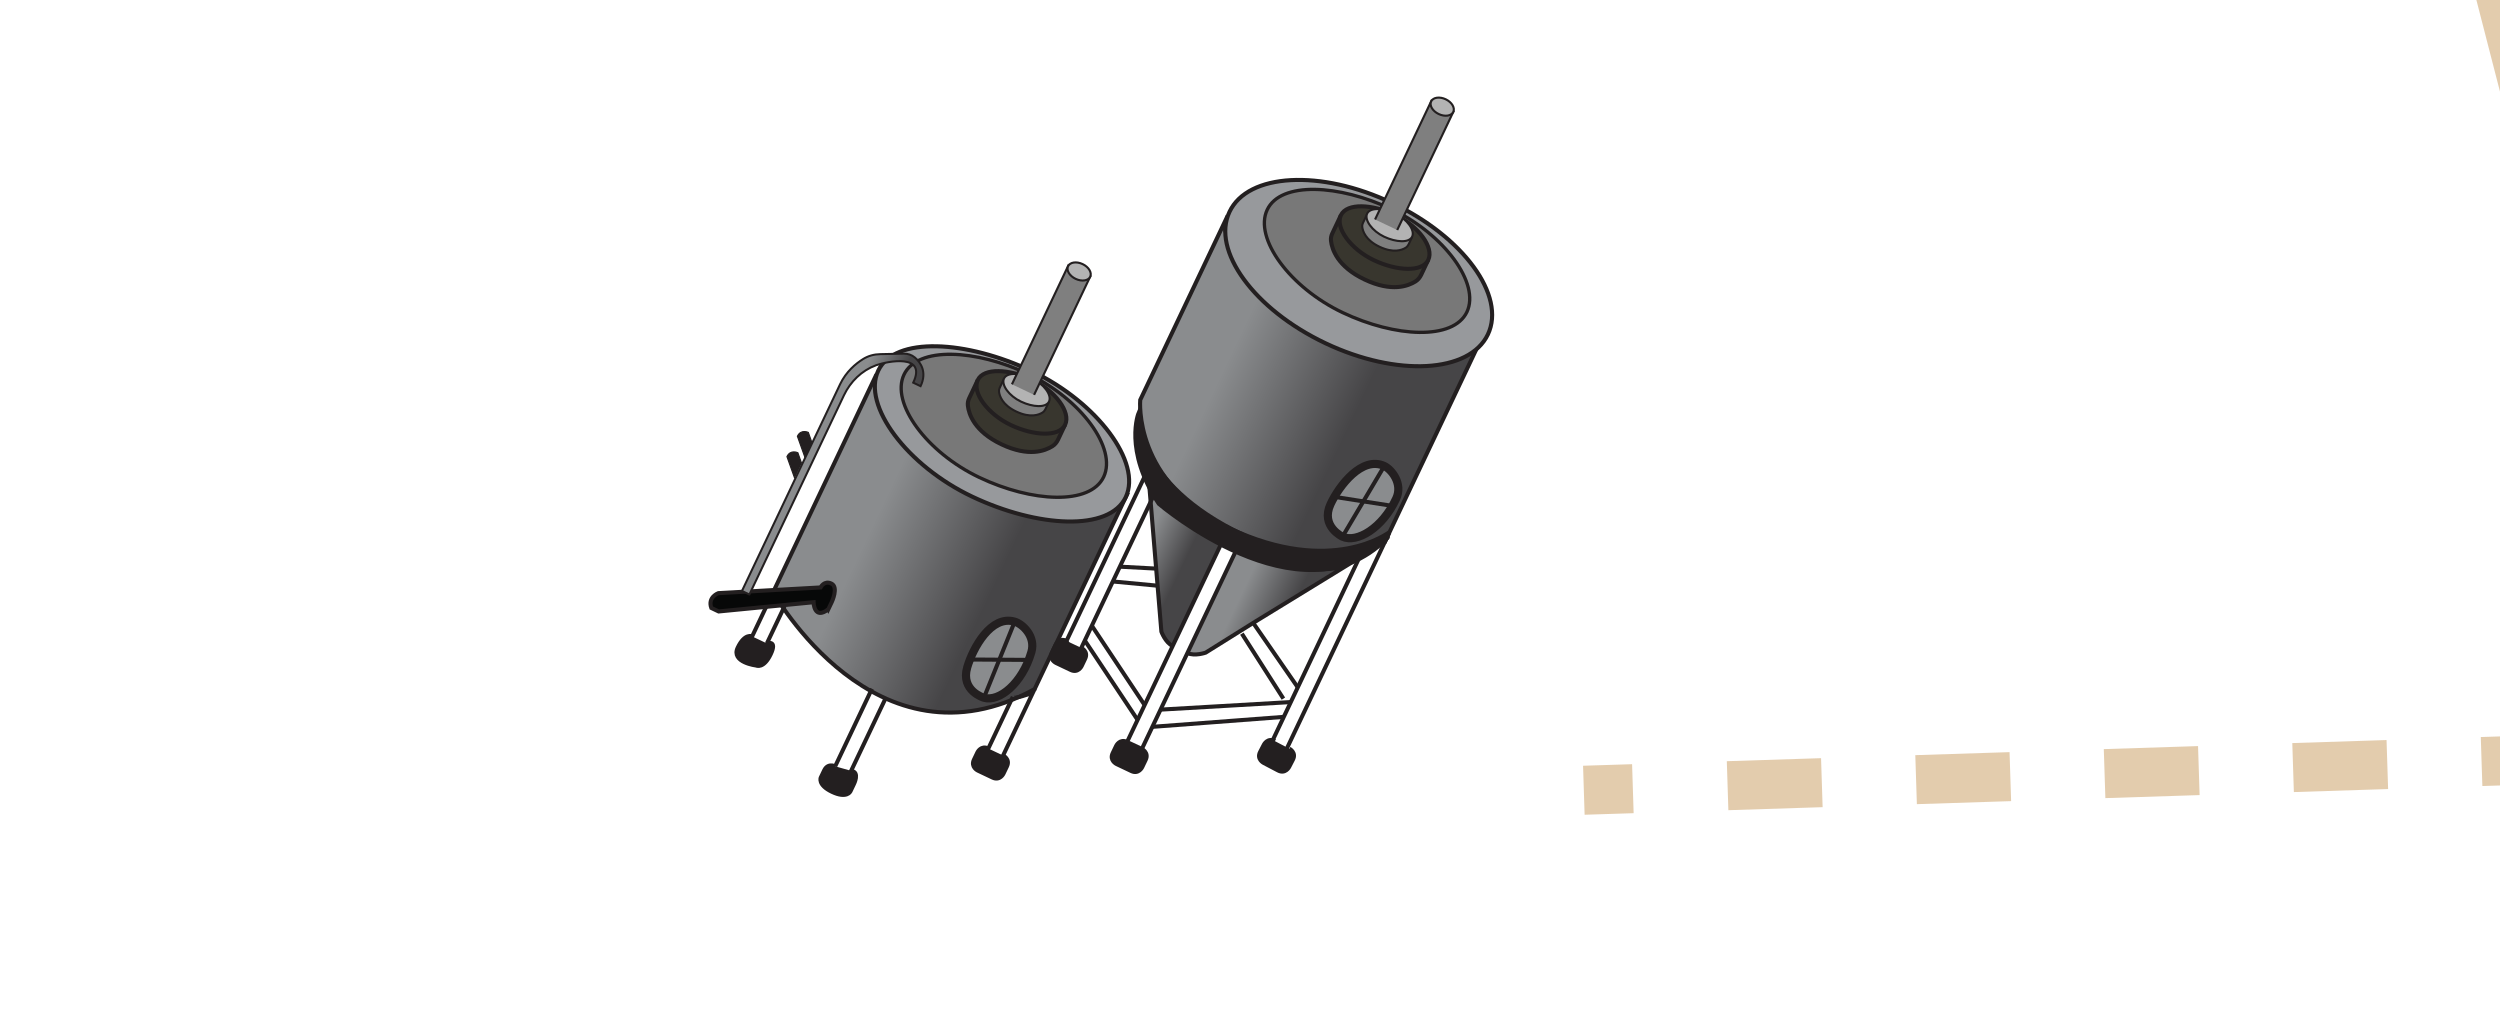 <?xml version="1.0" encoding="UTF-8"?>
<svg id="noBack" xmlns="http://www.w3.org/2000/svg" xmlns:xlink="http://www.w3.org/1999/xlink" viewBox="0 0 305.95 124.48">
  <defs>
    <style>
      .cls-1 {
        fill: #38362e;
      }

      .cls-1, .cls-2, .cls-3, .cls-4, .cls-5, .cls-6, .cls-7, .cls-8, .cls-9, .cls-10, .cls-11, .cls-12, .cls-13, .cls-14, .cls-15, .cls-16, .cls-17, .cls-18 {
        stroke-miterlimit: 10;
      }

      .cls-1, .cls-2, .cls-3, .cls-5, .cls-6, .cls-7, .cls-8, .cls-9, .cls-10, .cls-12, .cls-13, .cls-14, .cls-15, .cls-17, .cls-18 {
        stroke: #231f20;
      }

      .cls-1, .cls-5, .cls-6, .cls-7, .cls-9, .cls-13, .cls-15, .cls-17, .cls-18 {
        stroke-width: .5px;
      }

      .cls-2 {
        fill: #b3b3b3;
      }

      .cls-2, .cls-3 {
        stroke-width: .26px;
      }

      .cls-3 {
        fill: #7f7f7f;
      }

      .cls-4, .cls-11, .cls-16 {
        stroke: #e3ccad;
        stroke-width: 6px;
      }

      .cls-4, .cls-11, .cls-16, .cls-18 {
        fill: none;
      }

      .cls-5 {
        fill: url(#linear-gradient-5);
      }

      .cls-6, .cls-12 {
        fill: #231f20;
      }

      .cls-7 {
        fill: url(#linear-gradient-3);
      }

      .cls-8 {
        fill: url(#linear-gradient-2);
        stroke-width: .25px;
      }

      .cls-9 {
        fill: #97999c;
      }

      .cls-10 {
        fill: #8a8c8e;
      }

      .cls-11 {
        stroke-dasharray: 0 0 0 0 0 0 11.54 11.54;
      }

      .cls-12 {
        stroke-width: .15px;
      }

      .cls-13 {
        fill: url(#linear-gradient-4);
      }

      .cls-14 {
        fill: #787878;
        stroke-width: .41px;
      }

      .cls-15 {
        fill: url(#linear-gradient);
      }

      .cls-16 {
        stroke-dasharray: 0 0 0 0 0 0 12.1 12.1;
      }

      .cls-17 {
        fill: #070808;
      }
    </style>
    <linearGradient id="linear-gradient" x1="198.74" y1="-365.29" x2="232.74" y2="-365.29" gradientTransform="translate(76.67 -353.21) rotate(25.39) scale(1 -1)" gradientUnits="userSpaceOnUse">
      <stop offset=".22" stop-color="#8a8c8e"/>
      <stop offset=".71" stop-color="#464547"/>
    </linearGradient>
    <linearGradient id="linear-gradient-2" x1="195.24" y1="-360.89" x2="204.24" y2="-360.89" gradientTransform="translate(76.67 -353.21) rotate(25.39) scale(1 -1)" gradientUnits="userSpaceOnUse">
      <stop offset=".22" stop-color="#8a8c8e"/>
      <stop offset=".71" stop-color="#464547"/>
    </linearGradient>
    <linearGradient id="linear-gradient-3" x1="229.24" y1="-328.86" x2="263.74" y2="-328.86" gradientTransform="translate(76.67 -353.21) rotate(25.39) scale(1 -1)" gradientUnits="userSpaceOnUse">
      <stop offset=".22" stop-color="#8a8c8e"/>
      <stop offset=".71" stop-color="#464547"/>
    </linearGradient>
    <linearGradient id="linear-gradient-4" x1="234.99" y1="-353.82" x2="245.74" y2="-353.82" gradientTransform="translate(76.67 -353.21) rotate(25.39) scale(1 -1)" gradientUnits="userSpaceOnUse">
      <stop offset=".22" stop-color="#8a8c8e"/>
      <stop offset=".71" stop-color="#464547"/>
    </linearGradient>
    <linearGradient id="linear-gradient-5" x1="247.74" y1="-352.86" x2="260.74" y2="-352.86" gradientTransform="translate(76.67 -353.21) rotate(25.39) scale(1 -1)" gradientUnits="userSpaceOnUse">
      <stop offset=".22" stop-color="#8a8c8e"/>
      <stop offset=".71" stop-color="#464547"/>
    </linearGradient>
  </defs>
  <g id="Fermentation">
    <path class="cls-15" d="M94.62,72.46l12.43-26.2s12.11,23.46,30.72,14.58l-11.15,23.49c-19.46,10.69-32-11.87-32-11.87"/>
    <path class="cls-9" d="M137.77,60.84c-2.01,4.24-10.8,3.73-18.79-.06-7.99-3.79-13.51-11.18-11.5-15.42s10.8-3.73,18.79,.06c7.99,3.79,13.51,11.18,11.5,15.42Z"/>
    <path class="cls-14" d="M135.07,58.36c-1.66,3.5-8.78,3.13-15.22,.07s-10.87-9.09-9.22-12.58,8.78-3.13,15.22-.07c6.44,3.06,10.87,9.09,9.22,12.58Z"/>
    <path class="cls-17" d="M101.37,74.56c-1.76,1.38-1.81-.86-1.81-.86l-11.61,1.13-.9-.43c-.47-1.33,.86-1.81,.86-1.81l12.51-.7s.43-.9,1.33-.47,.05,2.24,.05,2.24l-.43,.9Z"/>
    <line class="cls-18" x1="93.76" y1="74.27" x2="91.62" y2="78.78"/>
    <path class="cls-1" d="M119.66,46.51l-1.05,2.22c-.14,.29-.2,.6-.16,.92,.11,1,.77,3.14,4.12,4.73s5.34,.78,6.22,.23c.3-.19,.53-.47,.68-.78l.87-1.84"/>
    <path class="cls-1" d="M130.35,51.98c-.72,1.53-3.84,1.37-6.66,.03s-4.76-3.97-4.03-5.5,3.84-1.37,6.66-.03,4.76,3.97,4.03,5.5Z"/>
    <path class="cls-3" d="M122.88,46.33l-.54,1.14c-.07,.14-.1,.31-.08,.47,.06,.51,.4,1.62,2.12,2.43s2.75,.4,3.2,.12c.15-.09,.27-.24,.35-.4l.45-.95"/>
    <path class="cls-2" d="M128.38,49.14c-.37,.79-1.97,.7-3.43,.01s-2.45-2.05-2.08-2.83,1.97-.7,3.43-.01,2.45,2.05,2.08,2.83Z"/>
    <line class="cls-18" x1="96" y1="74.22" x2="93.85" y2="78.74"/>
    <path class="cls-6" d="M92.04,77.88s-.9-.43-1.76,1.38,2.28,2.19,2.28,2.19c0,0,.9,.43,1.76-1.38s-.47-1.33-.47-1.33"/>
    <path class="cls-18" d="M91.75,78.5s-.13,.27,.77,.7,1.5-.44,1.5-.44"/>
    <line class="cls-18" x1="106.71" y1="84.29" x2="102.21" y2="93.78"/>
    <line class="cls-18" x1="104.02" y1="94.63" x2="108.31" y2="85.6"/>
    <path class="cls-6" d="M102.21,93.78s-.15-.07-.36-.1c-.3-.03-.71,.04-.97,.57l-.43,.9s-.43,.9,1.38,1.76,2.24-.05,2.24-.05l.43-.9s.76-1.48-.32-1.62"/>
    <path class="cls-18" d="M102.69,95.11s-.9-.43-.47-1.33"/>
    <path class="cls-18" d="M104.02,94.63s-.43,.9-1.33,.47"/>
    <path class="cls-6" d="M122.76,92.46s.9,.43,.47,1.33l-.43,.9s-.43,.9-1.33,.47l-1.81-.86s-.9-.43-.47-1.33l.43-.9s.43-.9,1.33-.47"/>
    <path class="cls-18" d="M120.52,92.51l3.43-7.23c-.21,.45,2.45-.5,2.45-.5l-4.07,8.58-1.81-.86Z"/>
    <path class="cls-8" d="M91.72,72.74l11.57-24.38c.79-1.66,2.16-3.01,3.9-3.65,.01,0,.04-.01,.05-.02,1.33-.47,6.23-1.47,4.52,2.14l.9,.43c.83-1.75-.01-2.92-.7-3.51-.38-.32-.86-.48-1.35-.47l-2.88,.06c-.75,.01-1.49,.21-2.12,.61-.88,.55-2.06,1.52-2.8,3.07l-12.01,25.3,.9,.43Z"/>
    <path class="cls-3" d="M126.55,48.32l6.86-14.45c-1.27,.04-2.53-.85-2.71-1.29l-6.86,14.45"/>
    <path class="cls-12" d="M99.39,54.25l-.47-1.33s-.9-.43-1.33,.47l.95,2.66"/>
    <path class="cls-12" d="M98.11,56.74l-.47-1.33s-.9-.43-1.33,.47l.95,2.66"/>
    <path class="cls-7" d="M169.42,66.45l11.79-24.84c-7.52,4.18-16.98,.8-16.98,.8-13.98-5.53-14.4-15.14-14.4-15.14l-10.29,21.68s-.91,10.08,10.83,15.66c12.65,6,19.69,.49,19.69,.49"/>
    <polygon class="cls-18" points="157.2 92.2 169.63 66 166.32 68.31 155.18 91.8 157.2 92.2"/>
    <line class="cls-18" x1="142.08" y1="86.84" x2="157.96" y2="85.92"/>
    <line class="cls-18" x1="141.03" y1="88.95" x2="157.11" y2="87.73"/>
    <line class="cls-18" x1="133.62" y1="76.58" x2="140.08" y2="86.29"/>
    <line class="cls-18" x1="132.76" y1="78.39" x2="139.22" y2="88.1"/>
    <path class="cls-13" d="M143.51,79.06c-.9-.43-1.38-1.76-1.38-1.76l-1.44-17.38s5.21,4.77,8.82,6.49"/>
    <path class="cls-5" d="M151.32,67.27c8.13,3.86,13.46,1.96,13.46,1.96l-11.17,6.85-6.06,3.79s-1.33,.47-2.24,.05"/>
    <polygon class="cls-18" points="137.93 90.81 149.73 65.96 151.32 67.27 139.74 91.66 137.93 90.81"/>
    <line class="cls-18" x1="158.82" y1="84.12" x2="153.42" y2="76.31"/>
    <line class="cls-18" x1="151.98" y1="77.55" x2="157.06" y2="85.5"/>
    <line class="cls-18" x1="141.68" y1="71.68" x2="136.19" y2="71.16"/>
    <ellipse class="cls-9" cx="166.28" cy="33.42" rx="9.5" ry="17.5" transform="translate(64.79 169.31) rotate(-64.61)"/>
    <ellipse class="cls-2" cx="132.06" cy="33.23" rx="1" ry="1.5" transform="translate(45.42 138.28) rotate(-64.61)"/>
    <path class="cls-6" d="M169.63,66c-10.52,10.5-27.82-4.35-27.82-4.35-4.35-6.58-2.46-11.13-2.46-11.13,0,0-.72,8.51,12.83,14.95,10.88,5.16,19.04-1.05,17.46,.54Z"/>
    <path class="cls-10" d="M170.87,61.01c-1.68,3.63-4.82,5.48-6.58,4.67,0,0-2.72-1.26-1.46-3.98,1.05-2.26,3.86-5.93,6.58-4.67,.9,.43,2.3,2.17,1.46,3.98Z"/>
    <line class="cls-18" x1="163.26" y1="60.8" x2="170.45" y2="61.92"/>
    <line class="cls-18" x1="164.29" y1="65.68" x2="169.41" y2="57.03"/>
    <polygon class="cls-18" points="141.76 59.42 131.47 81.1 130.52 78.43 140.39 57.66 141.76 59.42"/>
    <path class="cls-6" d="M157.8,91.63s.89,.46,.42,1.35l-.46,.89s-.46,.89-1.35,.42l-1.77-.93s-.89-.46-.42-1.35l.46-.89s.46-.89,1.35-.42"/>
    <path class="cls-6" d="M139.74,91.66s.9,.43,.47,1.33l-.43,.9s-.43,.9-1.33,.47l-1.81-.86s-.9-.43-.47-1.33l.43-.9s.43-.9,1.33-.47"/>
    <path class="cls-6" d="M132.33,79.29s.9,.43,.47,1.33l-.43,.9s-.43,.9-1.33,.47l-1.81-.86s-.9-.43-.47-1.33l.43-.9s.43-.9,1.33-.47"/>
    <line class="cls-18" x1="137.05" y1="69.35" x2="141.38" y2="69.58"/>
    <path class="cls-14" d="M179.52,38.18c-1.66,3.5-8.78,3.13-15.22,.07s-10.87-9.09-9.22-12.58,8.78-3.13,15.22-.07c6.44,3.06,10.87,9.09,9.22,12.58Z"/>
    <path class="cls-1" d="M164.1,26.34l-1.05,2.22c-.14,.29-.2,.6-.16,.92,.11,1,.77,3.14,4.12,4.73s5.34,.78,6.22,.23c.3-.19,.53-.47,.68-.78l.87-1.84"/>
    <path class="cls-1" d="M174.79,31.81c-.72,1.53-3.84,1.37-6.66,.03s-4.76-3.97-4.03-5.5,3.84-1.37,6.66-.03,4.76,3.97,4.03,5.5Z"/>
    <path class="cls-3" d="M167.33,26.16l-.54,1.14c-.07,.14-.1,.31-.08,.47,.06,.51,.4,1.62,2.12,2.43s2.75,.4,3.2,.12c.15-.09,.27-.24,.35-.4l.45-.95"/>
    <path class="cls-2" d="M172.82,28.96c-.37,.79-1.97,.7-3.43,.01s-2.45-2.05-2.08-2.83,1.97-.7,3.43-.01,2.45,2.05,2.08,2.83Z"/>
    <path class="cls-3" d="M170.99,28.15l6.86-14.45c-1.27,.04-2.53-.85-2.71-1.29l-6.86,14.45"/>
    <ellipse class="cls-2" cx="176.5" cy="13.05" rx="1" ry="1.5" transform="translate(89.03 166.91) rotate(-64.61)"/>
    <path class="cls-10" d="M126.22,79.8c-1.12,3.84-3.95,6.14-5.81,5.59,0,0-2.88-.84-2.04-3.72,.7-2.38,2.92-6.44,5.81-5.59,.96,.28,2.6,1.8,2.04,3.72Z"/>
    <line class="cls-18" x1="118.66" y1="80.71" x2="125.95" y2="80.76"/>
    <line class="cls-18" x1="120.41" y1="85.39" x2="124.18" y2="76.08"/>
  </g>
  <g id="Lines">
    <line class="cls-16" x1="293.87" y1="-47.72" x2="346.68" y2="157.37"/>
    <g>
      <line class="cls-11" x1="430.57" y1="89.13" x2="205.6" y2="96.34"/>
      <line class="cls-4" x1="199.83" y1="96.52" x2="193.83" y2="96.71"/>
    </g>
  </g>
</svg>